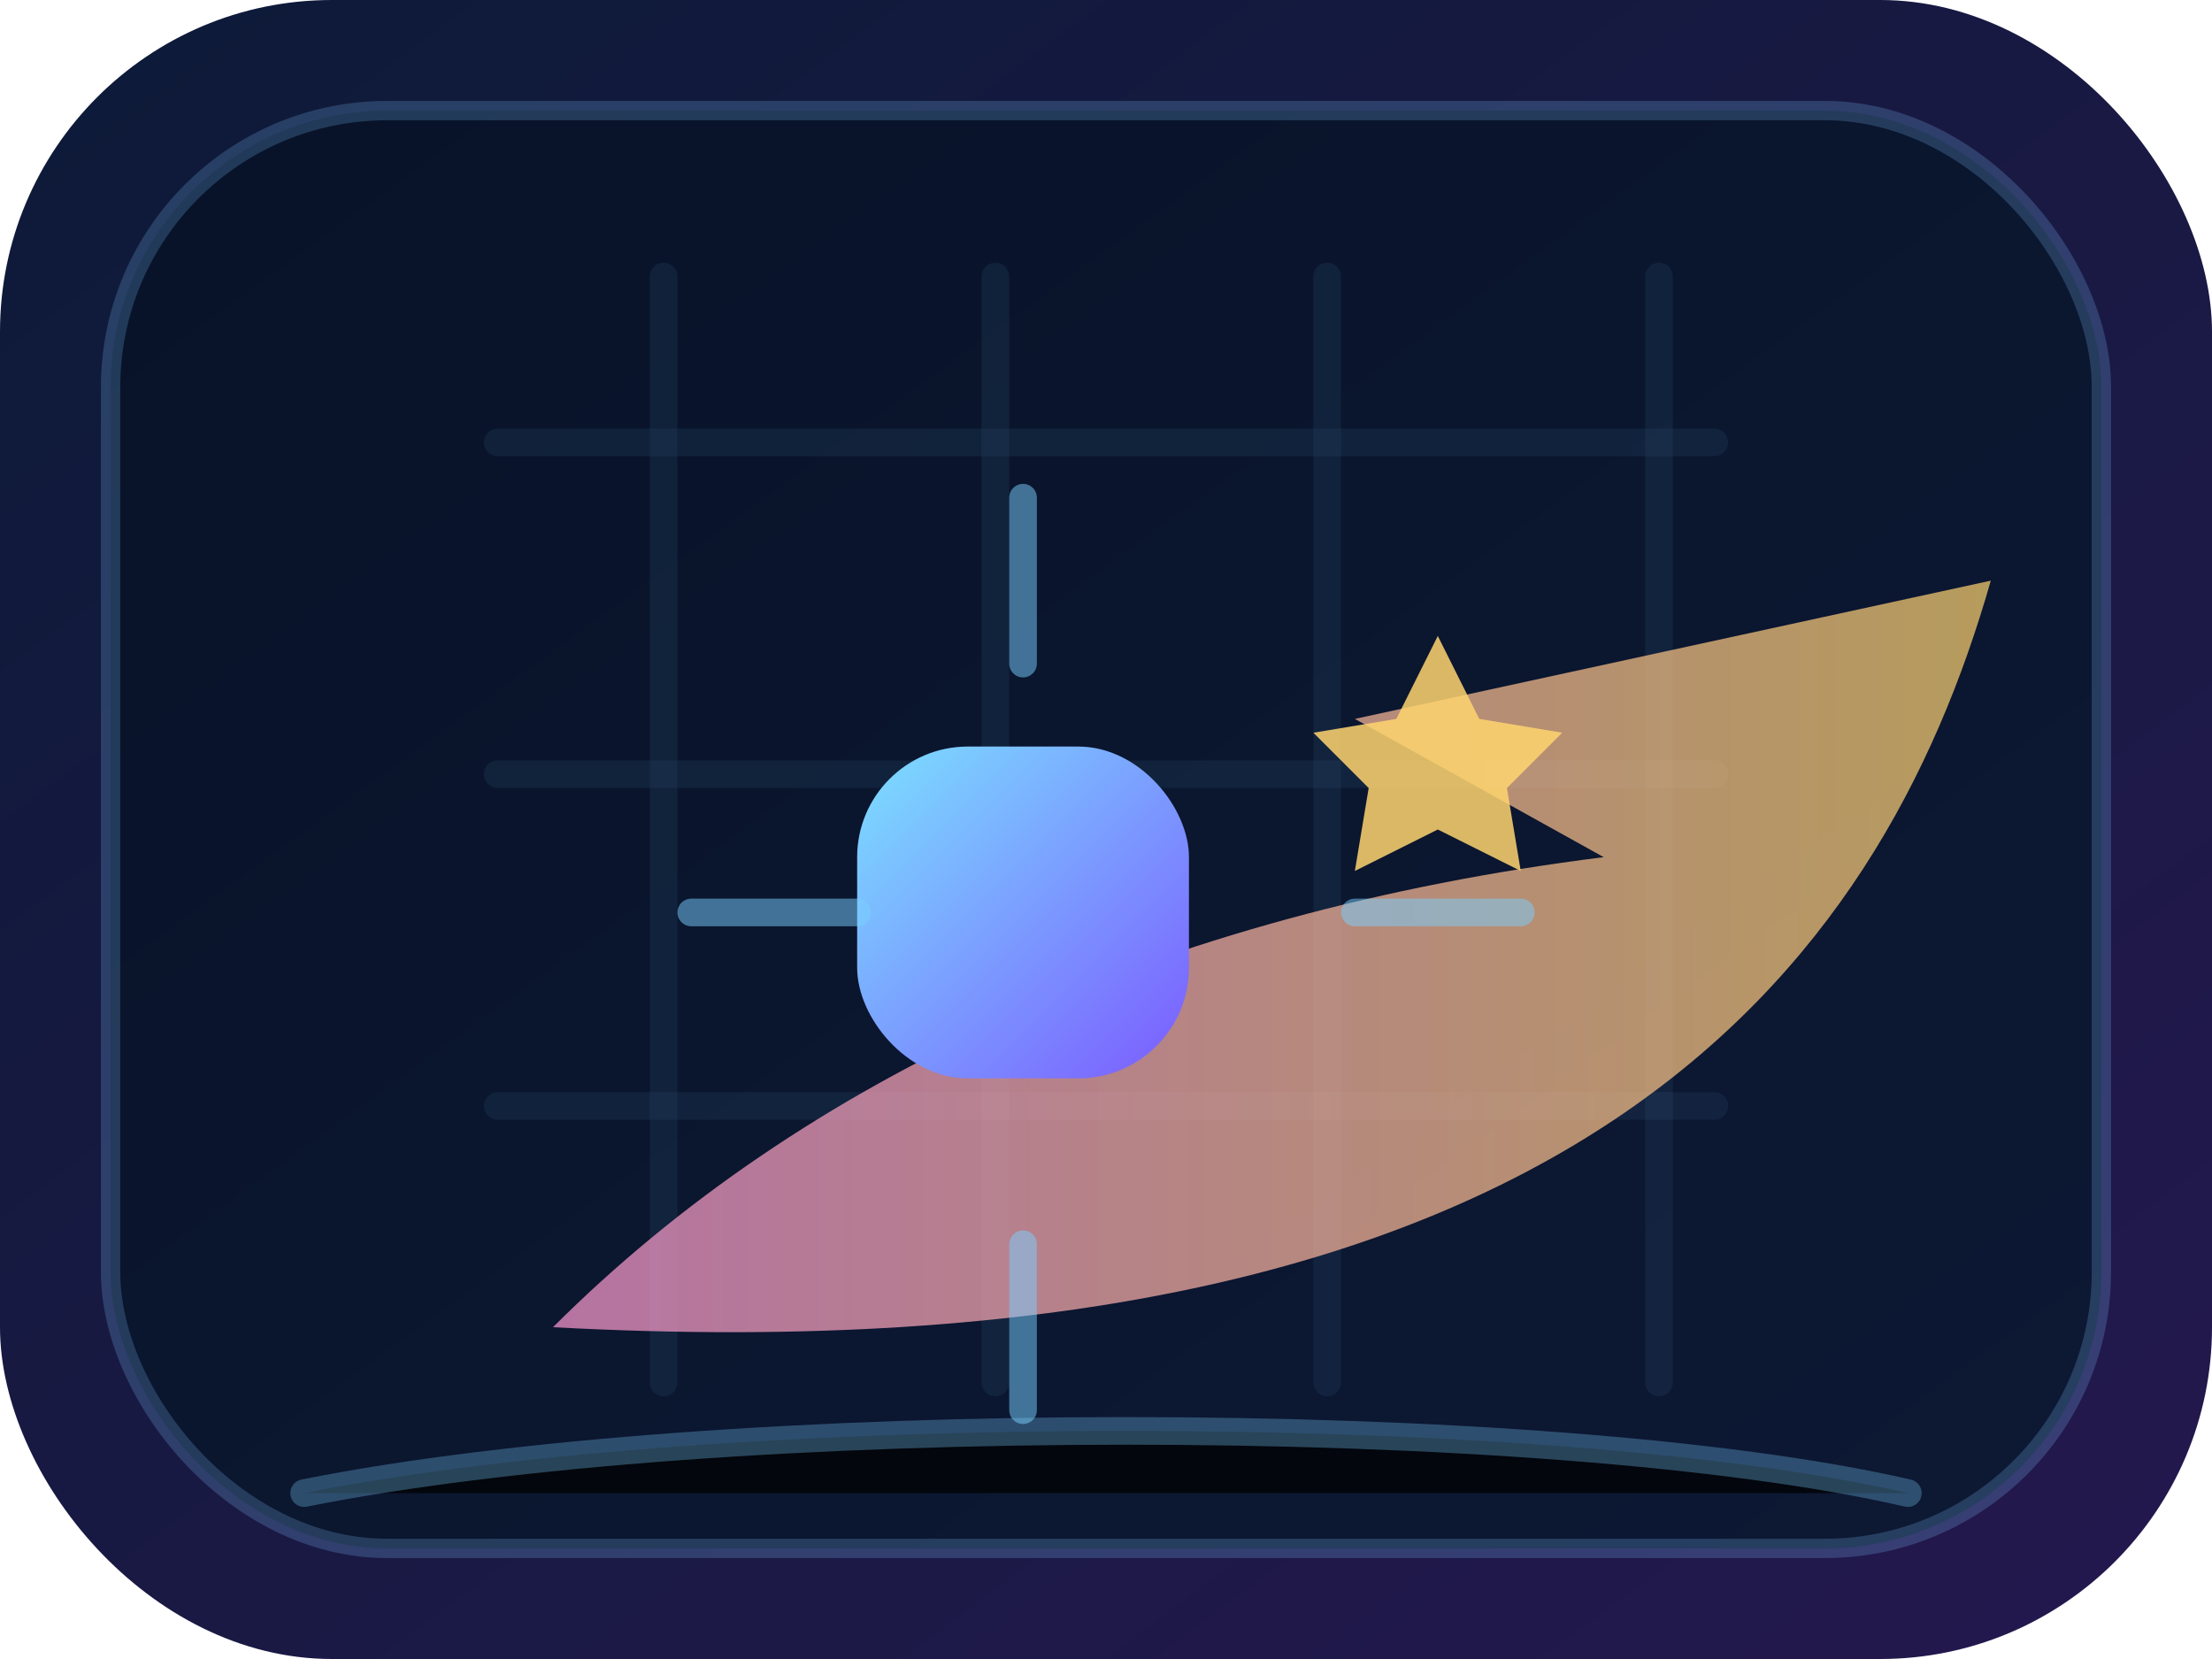 <svg width="160" height="120" viewBox="0 0 160 120" xmlns="http://www.w3.org/2000/svg">
  <defs>
    <linearGradient id="bg" x1="0" y1="0" x2="1" y2="1">
      <stop offset="0" stop-color="#0d1a38" />
      <stop offset="1" stop-color="#24184e" />
    </linearGradient>
    <linearGradient id="panel" x1="0" y1="0" x2="1" y2="1">
      <stop offset="0" stop-color="#081329" />
      <stop offset="1" stop-color="#0d1834" />
    </linearGradient>
    <linearGradient id="player" x1="0" y1="0" x2="1" y2="1">
      <stop offset="0" stop-color="#7be0ff" />
      <stop offset="1" stop-color="#7b5bff" />
    </linearGradient>
    <linearGradient id="trail" x1="0" y1="0" x2="1" y2="0">
      <stop offset="0" stop-color="#ff9ad5" />
      <stop offset="1" stop-color="#ffd56f" />
    </linearGradient>
  </defs>
  <rect width="160" height="120" rx="24" fill="url(#bg)" />
  <rect x="8" y="8" width="144" height="104" rx="20" fill="url(#panel)" stroke="rgba(128, 196, 255, 0.22)" stroke-width="1.4" />
  <g opacity="0.3" stroke="rgba(123, 209, 255, 0.22)" stroke-width="2" stroke-linecap="round">
    <path d="M36 32h88" />
    <path d="M36 56h88" />
    <path d="M36 80h88" />
    <path d="M48 20v80" />
    <path d="M72 20v80" />
    <path d="M96 20v80" />
    <path d="M120 20v80" />
  </g>
  <path d="M40 96c18-18 44-30 76-34l-18-10 46-10c-8 28-30 58-104 54z" fill="url(#trail)" opacity="0.7" />
  <rect x="62" y="54" width="24" height="24" rx="8" fill="url(#player)" />
  <g fill="none" stroke="rgba(123, 209, 255, 0.5)" stroke-width="2" stroke-linecap="round">
    <path d="M74 36v12" />
    <path d="M50 66h12" />
    <path d="M98 66h12" />
    <path d="M74 90v12" />
  </g>
  <g fill="#ffd56f" opacity="0.85">
    <path d="M104 46l3 6 6 1-4 4 1 6-6-3-6 3 1-6-4-4 6-1z" />
  </g>
  <g stroke="rgba(123, 209, 255, 0.4)" stroke-linecap="round" stroke-width="2" opacity="0.75">
    <path d="M22 108c30-6 90-6 116 0" />
  </g>
</svg>
